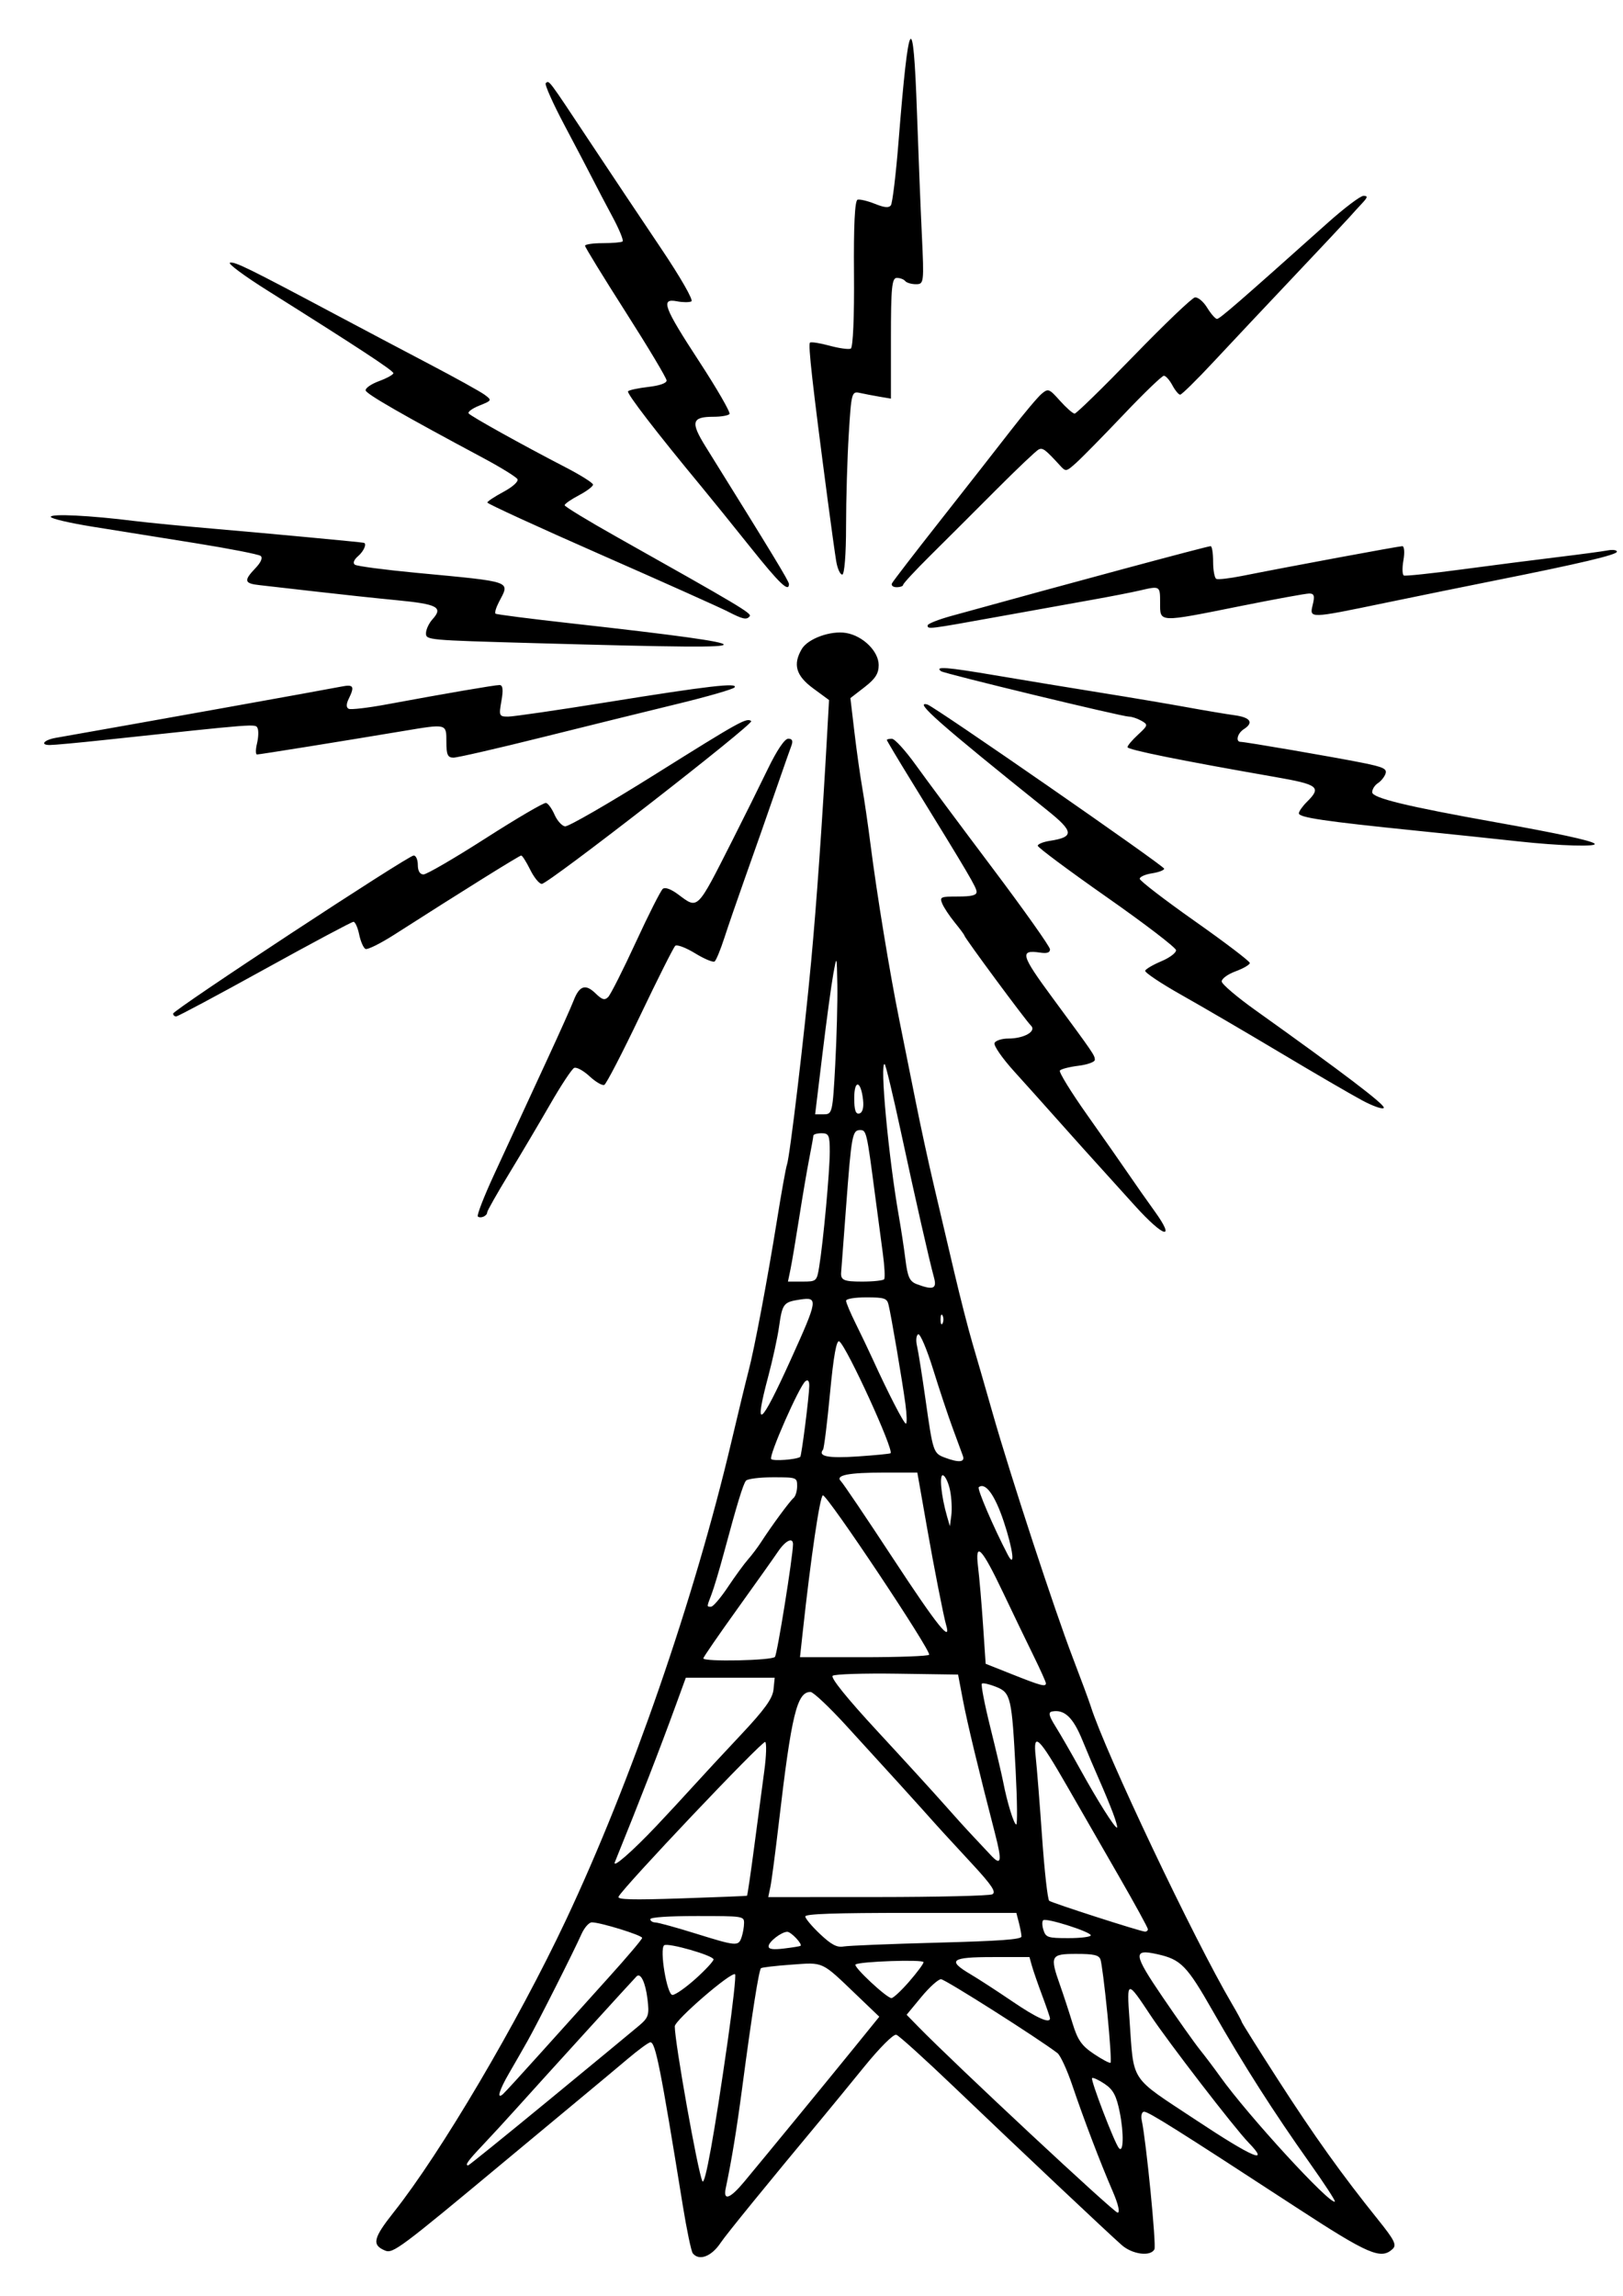 <?xml version="1.0" encoding="UTF-8" standalone="no"?>
<!-- Created with Inkscape (http://www.inkscape.org/) -->

<svg
   width="210mm"
   height="297mm"
   viewBox="0 0 210 297"
   version="1.1"
   id="svg5"
   xml:space="preserve"
   sodipodi:docname="radio.svg"
   inkscape:version="1.2.2 (b0a8486541, 2022-12-01)"
   xmlns:inkscape="http://www.inkscape.org/namespaces/inkscape"
   xmlns:sodipodi="http://sodipodi.sourceforge.net/DTD/sodipodi-0.dtd"
   xmlns="http://www.w3.org/2000/svg"
   xmlns:svg="http://www.w3.org/2000/svg"><sodipodi:namedview
     id="namedview7"
     pagecolor="#ffffff"
     bordercolor="#000000"
     borderopacity="0.25"
     inkscape:showpageshadow="2"
     inkscape:pageopacity="0.0"
     inkscape:pagecheckerboard="0"
     inkscape:deskcolor="#d1d1d1"
     inkscape:document-units="mm"
     showgrid="false"
     inkscape:zoom="0.34285532"
     inkscape:cx="-110.83392"
     inkscape:cy="733.54558"
     inkscape:window-width="1534"
     inkscape:window-height="831"
     inkscape:window-x="0"
     inkscape:window-y="0"
     inkscape:window-maximized="1"
     inkscape:current-layer="layer1" /><defs
     id="defs2" /><g
     inkscape:label="Layer 1"
     inkscape:groupmode="layer"
     id="layer1"><path
       style="fill:#000000;stroke-width:0.464"
       d="m 89.64,291.506 c -0.203,-0.254 -0.788,-3.056 -1.301,-6.227 -2.874,-17.782 -3.528,-21.077 -4.185,-21.077 -0.218,0 -1.538,0.965 -2.933,2.144 -1.396,1.179 -3.87,3.246 -5.498,4.594 -1.628,1.347 -6.271,5.206 -10.316,8.575 -13.673,11.385 -14.566,12.052 -15.579,11.632 -1.749,-0.724 -1.549,-1.601 1.142,-4.993 6.061,-7.642 16.006,-24.507 22.214,-37.672 8.469,-17.961 16.654,-41.615 21.474,-62.065 0.9,-3.818 1.88,-7.86 2.178,-8.983 0.756,-2.847 2.455,-11.847 3.7,-19.6 0.577,-3.593 1.155,-6.809 1.284,-7.146 0.366,-0.952 2.256,-16.823 3.137,-26.337 0.716,-7.728 1.415,-17.677 2.076,-29.552 l 0.236,-4.236 -2.065,-1.52 c -2.216,-1.631 -2.636,-3.088 -1.464,-5.078 0.795,-1.35 3.745,-2.418 5.742,-2.079 2.178,0.37 4.211,2.375 4.211,4.154 0,1.097 -0.434,1.775 -1.83,2.855 l -1.83,1.416 0.515,4.362 c 0.283,2.399 0.74,5.648 1.016,7.22 0.276,1.572 0.758,4.879 1.072,7.35 0.808,6.367 2.5,16.683 3.716,22.662 0.571,2.807 1.53,7.585 2.132,10.616 0.602,3.032 1.657,7.901 2.346,10.821 0.688,2.92 1.875,7.973 2.638,11.229 0.763,3.256 1.822,7.391 2.353,9.187 0.531,1.797 1.726,5.931 2.654,9.187 2.287,8.019 7.96,25.323 10.33,31.504 1.063,2.773 2.106,5.592 2.319,6.266 1.891,5.991 13.356,30.151 18.267,38.497 0.698,1.186 1.269,2.24 1.269,2.342 0,0.102 2.1,3.45 4.668,7.44 4.696,7.298 8.296,12.333 12.989,18.17 2.112,2.627 2.428,3.262 1.876,3.777 -1.517,1.414 -3.113,0.724 -12.508,-5.404 -15.3,-9.981 -19.07,-12.352 -19.644,-12.352 -0.303,0 -0.441,0.502 -0.31,1.123 0.582,2.753 1.901,16.146 1.641,16.67 -0.484,0.976 -2.848,0.674 -4.231,-0.541 -1.761,-1.546 -13.4,-12.519 -21.684,-20.443 -3.773,-3.609 -7.14,-6.654 -7.482,-6.766 -0.359,-0.118 -2.123,1.642 -4.173,4.162 -1.953,2.401 -4.316,5.284 -5.251,6.407 -7.14,8.576 -12.617,15.301 -13.3,16.333 -1.184,1.787 -2.792,2.399 -3.61,1.375 z m 54.338,-8.01 c -1.604,-3.706 -3.743,-9.319 -5.237,-13.739 -0.676,-1.998 -1.541,-3.871 -1.924,-4.162 -2.582,-1.965 -14.536,-9.549 -15.059,-9.553 -0.354,-0.003 -1.5,1.03 -2.547,2.297 l -1.904,2.303 1.492,1.529 c 4.71,4.827 25.33,24.059 25.805,24.069 0.34,0.008 0.089,-1.092 -0.626,-2.744 z m 25.508,-3.65 c -4.7,-6.625 -8.6,-12.737 -12.552,-19.668 -3.382,-5.931 -4.127,-6.692 -7.221,-7.379 -3.161,-0.701 -3.074,-0.02 0.702,5.531 1.968,2.893 4.146,5.967 4.84,6.832 0.694,0.865 1.872,2.426 2.617,3.471 3.574,5.011 14.24,16.632 14.848,16.177 0.103,-0.077 -1.353,-2.31 -3.234,-4.963 z m -73.216,2.425 c 2.788,-3.348 10.874,-13.202 14.257,-17.374 l 3.244,-4.001 -2.901,-2.778 c -4.65,-4.453 -4.245,-4.264 -8.463,-3.96 -2.03,0.146 -3.803,0.352 -3.94,0.458 -0.272,0.21 -1.176,5.957 -2.44,15.508 -0.715,5.402 -1.34,9.217 -2.125,12.964 -0.351,1.674 0.553,1.362 2.368,-0.817 z m -2.09,-18.389 c 0.651,-4.556 1.069,-8.371 0.931,-8.478 -0.487,-0.377 -7.802,5.941 -7.802,6.738 0,2.091 2.98,18.806 3.571,20.028 0.335,0.693 1.557,-6.078 3.301,-18.287 z m -23.125,7.773 c 5.664,-4.66 10.907,-8.989 11.652,-9.621 1.216,-1.032 1.324,-1.383 1.064,-3.471 -0.261,-2.098 -0.872,-3.376 -1.389,-2.908 -0.24,0.217 -12.286,13.459 -15.575,17.122 -1.311,1.46 -3.29,3.611 -4.397,4.78 -1.865,1.969 -2.293,2.569 -1.833,2.569 0.099,0 4.815,-3.813 10.479,-8.473 z m 90.495,5.524 c -1.815,-1.871 -10.39,-13.001 -12.673,-16.447 -3.057,-4.616 -3.098,-4.609 -2.739,0.408 0.604,8.447 -0.122,7.342 8.638,13.141 7.334,4.855 9.619,5.832 6.774,2.898 z m -16.664,-3.91 c -0.428,-2.146 -0.848,-2.94 -1.945,-3.677 -0.77,-0.517 -1.506,-0.858 -1.635,-0.757 -0.24,0.186 2.865,8.306 3.46,9.047 0.604,0.752 0.672,-1.848 0.121,-4.613 z m -74.973,-7.637 c 2.42,-2.695 6.374,-7.085 8.787,-9.755 2.413,-2.671 4.387,-5 4.387,-5.177 0,-0.344 -5.398,-2.013 -6.51,-2.013 -0.366,0 -0.972,0.689 -1.346,1.531 -1.006,2.265 -5.63,11.429 -6.954,13.781 -0.632,1.123 -1.714,3.012 -2.404,4.197 -1.272,2.184 -1.647,3.451 -0.807,2.724 0.246,-0.213 2.428,-2.593 4.848,-5.288 z m 73.364,-5.186 c -0.341,-3.436 -0.741,-6.569 -0.889,-6.962 -0.213,-0.567 -0.859,-0.715 -3.135,-0.715 -3.326,0 -3.444,0.232 -2.077,4.096 0.434,1.228 1.154,3.427 1.601,4.887 0.659,2.157 1.177,2.898 2.76,3.957 1.072,0.716 2.042,1.231 2.155,1.143 0.113,-0.088 -0.073,-2.971 -0.414,-6.407 z m -7.419,0.656 c 0,-0.134 -0.457,-1.466 -1.015,-2.96 -0.558,-1.495 -1.157,-3.223 -1.329,-3.84 l -0.314,-1.123 h -4.739 c -5.417,0 -5.953,0.412 -2.89,2.22 1.017,0.6 3.451,2.181 5.409,3.512 3.164,2.152 4.879,2.922 4.879,2.192 z m -18.22,-4.754 c 1.024,-1.176 1.861,-2.305 1.861,-2.508 0,-0.38 -8.292,-0.098 -8.805,0.299 -0.337,0.261 4.036,4.348 4.652,4.348 0.237,0 1.269,-0.962 2.292,-2.138 z m -27.639,-0.358 c 1.278,-1.148 2.323,-2.277 2.323,-2.507 0,-0.508 -5.907,-2.2 -6.386,-1.829 -0.631,0.488 0.361,6.424 1.073,6.424 0.366,0 1.711,-0.939 2.989,-2.088 z m 13.574,-4.259 c 0.312,-0.197 -1.209,-1.819 -1.705,-1.819 -0.757,0 -2.421,1.289 -2.421,1.875 0,0.375 0.562,0.456 1.979,0.287 1.088,-0.13 2.055,-0.284 2.147,-0.343 z m 17.642,-0.414 c 8.173,-0.216 10.95,-0.418 10.95,-0.796 0,-0.279 -0.148,-1.082 -0.33,-1.783 l -0.33,-1.276 h -13.654 c -9.918,0 -13.654,0.128 -13.654,0.468 0,0.258 0.862,1.282 1.915,2.277 1.451,1.37 2.186,1.759 3.034,1.604 0.616,-0.112 6.047,-0.334 12.069,-0.493 z m -25.267,-0.691 c 0.175,-0.505 0.321,-1.332 0.325,-1.837 0.008,-0.9 -0.118,-0.919 -6.061,-0.919 -3.694,0 -6.069,0.16 -6.069,0.408 0,0.225 0.297,0.416 0.66,0.425 0.363,0.009 2.678,0.645 5.145,1.413 5.359,1.668 5.592,1.688 6,0.51 z m 45.188,-0.259 c 0,-0.455 -5.734,-2.28 -6.151,-1.957 -0.17,0.131 -0.157,0.706 0.029,1.278 0.31,0.956 0.57,1.04 3.23,1.04 1.591,0 2.892,-0.162 2.892,-0.361 z m 7.388,-0.794 c 0,-0.186 -1.685,-3.264 -3.745,-6.839 -2.06,-3.576 -5.062,-8.798 -6.673,-11.605 -3.725,-6.492 -4.464,-7.19 -4.098,-3.868 0.148,1.341 0.52,6.022 0.826,10.401 0.307,4.379 0.722,8.086 0.923,8.237 0.388,0.292 11.7,3.934 12.371,3.984 0.218,0.016 0.396,-0.123 0.396,-0.309 z m -51.87,-4.327 c 0.06,-0.035 0.482,-2.904 0.938,-6.376 0.456,-3.472 1.041,-7.875 1.3,-9.783 0.259,-1.909 0.312,-3.591 0.118,-3.737 -0.328,-0.247 -18.512,18.94 -18.981,20.027 -0.161,0.373 1.767,0.423 8.153,0.21 4.6,-0.153 8.412,-0.306 8.472,-0.341 z m 31.738,-0.188 c 0.548,-0.269 -0.064,-1.187 -2.647,-3.975 -3.399,-3.668 -4.175,-4.518 -6.475,-7.096 -1.35,-1.513 -3.379,-3.743 -9.795,-10.768 -2.177,-2.383 -4.249,-4.335 -4.604,-4.337 -1.754,-0.009 -2.465,2.929 -4.101,16.942 -0.446,3.818 -0.936,7.539 -1.09,8.269 l -0.279,1.327 14.14,-0.006 c 7.777,-0.003 14.461,-0.163 14.852,-0.355 z M 84.934,236.215 c 1.451,-1.535 3.588,-3.842 4.749,-5.126 1.161,-1.284 3.941,-4.281 6.178,-6.66 3.074,-3.27 4.105,-4.699 4.222,-5.857 l 0.155,-1.532 h -5.749 -5.749 l -1.266,3.471 c -2.167,5.942 -4.556,12.092 -7.916,20.383 -0.367,0.906 2.249,-1.371 5.376,-4.679 z m 43.821,1.018 c -2.124,-8.208 -3.607,-14.374 -4.169,-17.334 l -0.62,-3.267 -7.866,-0.113 c -4.403,-0.063 -8.083,0.055 -8.36,0.269 -0.307,0.238 1.874,2.941 5.764,7.145 3.442,3.719 7.327,7.974 8.633,9.456 1.306,1.481 2.968,3.318 3.694,4.081 0.726,0.763 1.779,1.888 2.342,2.499 1.381,1.501 1.515,0.871 0.582,-2.736 z m 15.234,-2.737 c -0.405,-1.067 -1.185,-2.95 -1.734,-4.185 -0.549,-1.235 -1.549,-3.592 -2.224,-5.237 -1.189,-2.9 -2.304,-3.955 -3.882,-3.67 -0.548,0.099 -0.448,0.544 0.44,1.965 0.632,1.011 2.061,3.491 3.177,5.512 2.239,4.056 4.441,7.554 4.756,7.554 0.112,0 -0.128,-0.873 -0.533,-1.94 z m -12.567,-5.308 c -0.499,-9.628 -0.633,-10.206 -2.537,-10.967 -0.863,-0.345 -1.69,-0.535 -1.837,-0.421 -0.147,0.114 0.341,2.654 1.085,5.645 0.744,2.991 1.494,6.173 1.667,7.071 0.512,2.651 1.391,5.512 1.694,5.512 0.155,0 0.122,-3.078 -0.073,-6.839 z m 3.906,-11.433 c -0.001,-0.168 -0.725,-1.776 -1.608,-3.573 -0.883,-1.797 -2.642,-5.446 -3.907,-8.109 -2.807,-5.906 -3.688,-6.805 -3.258,-3.325 0.166,1.347 0.455,4.709 0.641,7.47 l 0.339,5.02 3.502,1.391 c 3.685,1.464 4.295,1.624 4.292,1.125 z m -35.057,-3.41 c 0.3,-0.375 2.314,-12.935 2.335,-14.556 0.012,-0.972 -0.966,-0.504 -1.929,0.922 -0.532,0.788 -2.926,4.161 -5.321,7.497 -2.394,3.336 -4.354,6.183 -4.354,6.326 0,0.468 8.888,0.287 9.268,-0.189 z m 19.946,-0.275 c 0.341,-0.426 -13.197,-20.737 -13.744,-20.621 -0.383,0.081 -1.556,8.023 -2.595,17.569 l -0.367,3.369 h 8.227 c 4.525,0 8.341,-0.143 8.48,-0.317 z m 2.197,-3.869 c -0.312,-1.058 -1.592,-7.576 -2.427,-12.352 -0.314,-1.797 -0.734,-4.185 -0.934,-5.308 l -0.363,-2.042 h -4.213 c -4.743,0 -6.464,0.343 -5.662,1.128 0.284,0.278 3.32,4.778 6.747,9.999 5.698,8.682 7.578,11.034 6.853,8.575 z m -28.229,-4.9 c 0.939,-1.404 2.112,-3.011 2.609,-3.573 0.496,-0.561 1.257,-1.572 1.692,-2.246 1.325,-2.055 3.702,-5.286 4.192,-5.696 0.254,-0.213 0.463,-0.902 0.463,-1.531 0,-1.124 -0.053,-1.143 -3.135,-1.143 -1.724,0 -3.294,0.199 -3.489,0.443 -0.373,0.467 -1.136,2.967 -2.855,9.357 -0.574,2.134 -1.288,4.521 -1.587,5.306 -0.656,1.723 -0.652,1.636 -0.069,1.636 0.261,0 1.242,-1.148 2.181,-2.552 z m 35.679,-8.497 c -1.146,-3.422 -2.358,-5.083 -3.223,-4.414 -0.242,0.187 1.922,5.229 3.746,8.725 1.013,1.942 0.696,-0.67 -0.523,-4.312 z m -6.923,-3.937 c -0.185,-0.955 -0.587,-1.856 -0.893,-2.003 -0.558,-0.267 -0.284,2.652 0.502,5.351 l 0.357,1.225 0.185,-1.418 c 0.102,-0.78 0.034,-2.2 -0.152,-3.155 z m -19.399,-4.394 c 0.171,-0.115 1.149,-7.81 1.168,-9.183 0.008,-0.645 -0.168,-0.86 -0.497,-0.605 -0.785,0.607 -4.766,9.647 -4.432,10.064 0.238,0.298 3.237,0.077 3.761,-0.276 z m 21.052,-0.118 c -0.14,-0.393 -0.731,-2.001 -1.315,-3.573 -0.583,-1.572 -1.726,-5.003 -2.539,-7.623 -0.813,-2.621 -1.684,-4.667 -1.935,-4.547 -0.251,0.12 -0.321,0.794 -0.155,1.499 0.166,0.704 0.666,3.853 1.111,6.997 0.957,6.762 1.004,6.902 2.52,7.468 1.783,0.666 2.599,0.588 2.312,-0.22 z m -9.371,-0.353 c 0.502,-0.338 -5.599,-13.679 -6.615,-14.466 -0.366,-0.283 -0.752,1.84 -1.207,6.639 -0.368,3.881 -0.778,7.194 -0.912,7.362 -0.692,0.87 0.661,1.136 4.478,0.878 2.226,-0.15 4.141,-0.336 4.256,-0.414 z m 1.926,-6.385 c -0.403,-2.999 -1.856,-11.538 -2.189,-12.862 -0.202,-0.806 -0.553,-0.919 -2.859,-0.919 -1.529,0 -2.628,0.184 -2.628,0.441 0,0.242 0.562,1.575 1.25,2.96 0.687,1.386 1.668,3.438 2.18,4.561 2.02,4.432 4.049,8.371 4.312,8.371 0.153,0 0.123,-1.148 -0.066,-2.552 z m -14.823,-5.75 c 3.505,-7.739 3.562,-8.106 1.21,-7.752 -2.166,0.326 -2.309,0.511 -2.74,3.548 -0.195,1.376 -0.816,4.231 -1.38,6.344 -1.944,7.282 -1.065,6.636 2.91,-2.14 z m 19.634,-5.683 c -0.146,-0.281 -0.266,-0.051 -0.266,0.51 0,0.561 0.12,0.791 0.266,0.51 0.146,-0.281 0.146,-0.74 0,-1.021 z m -1.107,-4.9 c -0.631,-2.316 -2.383,-10.03 -4.283,-18.859 -1.012,-4.702 -1.954,-8.637 -2.093,-8.745 -0.685,-0.53 0.495,12.132 1.84,19.744 0.278,1.572 0.658,4.079 0.844,5.571 0.278,2.223 0.544,2.79 1.471,3.137 2.11,0.79 2.615,0.597 2.221,-0.848 z m -14.856,-1.429 c 0.532,-3.263 1.366,-12.331 1.366,-14.861 0,-2.118 -0.12,-2.391 -1.055,-2.391 -0.58,0 -1.06,0.138 -1.066,0.306 -0.006,0.168 -0.245,1.501 -0.532,2.96 -0.287,1.46 -0.875,4.916 -1.307,7.68 -0.432,2.764 -0.935,5.75 -1.118,6.635 l -0.333,1.609 h 1.865 c 1.829,0 1.871,-0.038 2.181,-1.94 z m 8.404,1.633 c 0.132,-0.168 0.053,-1.684 -0.176,-3.369 -0.229,-1.684 -0.693,-5.176 -1.032,-7.758 -1.038,-7.928 -1.093,-8.167 -1.895,-8.167 -1.015,0 -1.126,0.609 -1.83,10.004 -0.337,4.492 -0.62,8.258 -0.63,8.371 -0.089,1.038 0.325,1.225 2.715,1.225 1.434,0 2.716,-0.138 2.848,-0.306 z m -6.331,-27.766 c 0.19,-3.537 0.312,-8.177 0.273,-10.31 -0.071,-3.867 -0.073,-3.872 -0.52,-1.429 -0.247,1.347 -0.877,5.987 -1.401,10.31 l -0.952,7.86 h 1.128 c 1.09,0 1.14,-0.218 1.473,-6.431 z m 3.6,4.555 c -0.281,-2.513 -1.141,-2.674 -1.141,-0.213 0,1.547 0.187,2.108 0.66,1.983 0.421,-0.111 0.595,-0.753 0.481,-1.769 z m 35.182,13.708 c -6.274,-6.929 -8.091,-8.948 -10.466,-11.625 -1.306,-1.473 -3.637,-4.071 -5.179,-5.775 -1.542,-1.704 -2.678,-3.353 -2.523,-3.665 0.155,-0.312 0.956,-0.567 1.78,-0.567 2.058,0 3.703,-0.953 2.918,-1.691 -0.634,-0.596 -8.605,-11.381 -8.605,-11.643 0,-0.086 -0.559,-0.843 -1.242,-1.68 -0.683,-0.838 -1.412,-1.937 -1.619,-2.442 -0.353,-0.861 -0.226,-0.919 2.034,-0.919 1.766,0 2.41,-0.16 2.41,-0.599 0,-0.565 -0.909,-2.109 -8.506,-14.445 -1.707,-2.772 -3.104,-5.115 -3.104,-5.206 0,-0.091 0.297,-0.161 0.66,-0.154 0.363,0.006 1.744,1.522 3.07,3.369 1.326,1.846 5.778,7.833 9.895,13.304 4.116,5.471 7.484,10.223 7.484,10.562 0,0.432 -0.383,0.559 -1.285,0.425 -2.673,-0.395 -2.483,0.298 1.604,5.842 5.374,7.29 5.479,7.445 5.483,8.029 0.002,0.278 -0.952,0.624 -2.119,0.768 -1.167,0.144 -2.249,0.421 -2.405,0.616 -0.155,0.194 1.441,2.788 3.547,5.765 2.106,2.977 4.517,6.423 5.357,7.658 0.84,1.235 2.346,3.379 3.346,4.764 2.799,3.878 1.21,3.445 -2.534,-0.69 z m -85.023,1.39 c -0.164,-0.127 0.777,-2.556 2.09,-5.399 1.313,-2.843 2.81,-6.087 3.327,-7.21 0.516,-1.123 2.172,-4.706 3.679,-7.962 1.507,-3.256 2.987,-6.564 3.289,-7.35 0.746,-1.943 1.535,-2.212 2.824,-0.961 0.876,0.85 1.187,0.943 1.647,0.494 0.312,-0.304 1.923,-3.493 3.581,-7.087 1.657,-3.593 3.231,-6.707 3.498,-6.918 0.301,-0.239 1.047,0.032 1.968,0.715 2.632,1.951 2.371,2.212 7.073,-7.067 1.423,-2.807 3.452,-6.896 4.51,-9.085 1.192,-2.468 2.208,-3.981 2.673,-3.981 0.527,0 0.647,0.273 0.406,0.919 -0.188,0.505 -0.789,2.205 -1.333,3.777 -2.023,5.837 -3.167,9.103 -4.794,13.679 -0.918,2.583 -2.069,5.926 -2.556,7.429 -0.488,1.503 -1.048,2.857 -1.244,3.01 -0.197,0.152 -1.334,-0.322 -2.527,-1.053 -1.193,-0.731 -2.35,-1.167 -2.571,-0.968 -0.221,0.199 -2.271,4.278 -4.556,9.064 -2.284,4.786 -4.364,8.803 -4.622,8.926 -0.257,0.123 -1.118,-0.379 -1.913,-1.115 -0.795,-0.737 -1.691,-1.222 -1.992,-1.078 -0.301,0.144 -1.687,2.242 -3.079,4.663 -1.393,2.421 -3.801,6.487 -5.351,9.037 -1.551,2.55 -2.819,4.79 -2.819,4.978 0,0.458 -0.833,0.835 -1.206,0.546 z m 114.398,-15.037 c -1.45,-0.777 -6.199,-3.541 -10.553,-6.142 -4.354,-2.601 -10.107,-5.963 -12.785,-7.471 -2.678,-1.508 -4.799,-2.926 -4.714,-3.15 0.086,-0.225 1.029,-0.776 2.097,-1.225 1.068,-0.449 1.922,-1.092 1.898,-1.429 -0.024,-0.337 -4.061,-3.426 -8.97,-6.864 -4.909,-3.438 -8.926,-6.429 -8.926,-6.645 0,-0.217 0.707,-0.504 1.571,-0.637 3.166,-0.49 3.108,-1.189 -0.329,-3.944 -14.002,-11.225 -17.367,-14.194 -15.519,-13.691 0.877,0.239 30.635,20.87 30.635,21.239 0,0.195 -0.712,0.465 -1.583,0.6 -0.871,0.135 -1.582,0.452 -1.581,0.704 0.001,0.253 3.207,2.718 7.124,5.478 3.917,2.76 7.122,5.198 7.122,5.417 0,0.219 -0.831,0.705 -1.847,1.08 -1.022,0.377 -1.821,0.967 -1.788,1.32 0.032,0.351 1.991,2.018 4.354,3.703 11.392,8.128 16.791,12.232 16.619,12.632 -0.104,0.242 -1.37,-0.194 -2.826,-0.974 z M 22.4,131.127 c 0,-0.471 30.412,-20.455 31.128,-20.455 0.294,0 0.534,0.551 0.534,1.225 0,0.777 0.27,1.225 0.737,1.225 0.405,0 4.027,-2.108 8.048,-4.683 4.021,-2.576 7.531,-4.632 7.802,-4.569 0.27,0.063 0.766,0.746 1.102,1.519 0.336,0.772 0.946,1.455 1.356,1.517 0.41,0.062 5.613,-2.938 11.563,-6.666 11.108,-6.961 11.933,-7.419 12.531,-6.956 0.422,0.327 -26.258,21.064 -27.1,21.064 -0.326,0 -1,-0.827 -1.499,-1.837 -0.499,-1.011 -1.023,-1.837 -1.164,-1.837 -0.232,0 -7.698,4.655 -16.39,10.219 -1.803,1.154 -3.493,1.995 -3.757,1.869 -0.263,-0.126 -0.632,-0.968 -0.818,-1.871 -0.187,-0.903 -0.519,-1.642 -0.739,-1.642 -0.22,0 -5.382,2.754 -11.471,6.119 -6.09,3.366 -11.25,6.122 -11.468,6.125 -0.218,0.003 -0.396,-0.161 -0.396,-0.364 z M 196.281,108.826 c -2.612,-0.288 -8.549,-0.91 -13.193,-1.383 -11.684,-1.19 -15.042,-1.688 -15.028,-2.227 0.006,-0.255 0.476,-0.924 1.044,-1.485 1.921,-1.9 1.492,-2.237 -4.09,-3.21 -12.24,-2.135 -19.129,-3.527 -19.129,-3.864 0,-0.199 0.617,-0.929 1.371,-1.622 1.294,-1.19 1.318,-1.29 0.427,-1.794 -0.519,-0.294 -1.242,-0.534 -1.606,-0.534 -0.896,0 -23.913,-5.561 -24.32,-5.876 -0.847,-0.655 0.699,-0.538 7.003,0.531 3.759,0.637 9.922,1.653 13.695,2.256 3.773,0.603 8.76,1.444 11.082,1.868 2.322,0.424 5.112,0.893 6.201,1.041 2.077,0.284 2.519,0.958 1.187,1.813 -0.823,0.529 -1.088,1.633 -0.392,1.633 0.614,0 12.126,1.98 15.762,2.711 2.695,0.542 3.19,0.776 2.977,1.406 -0.141,0.416 -0.586,0.969 -0.99,1.228 -0.404,0.259 -0.735,0.785 -0.735,1.168 0,0.748 4.457,1.83 16.095,3.908 7.755,1.384 12.03,2.303 12.639,2.715 0.708,0.479 -4.395,0.335 -10,-0.282 z M 57.757,95.972 c 0,-2.368 0.076,-2.349 -5.541,-1.41 -7.893,1.32 -18.626,3.043 -18.959,3.043 -0.192,0 -0.194,-0.642 -0.004,-1.426 0.19,-0.784 0.222,-1.675 0.071,-1.98 -0.287,-0.578 0.201,-0.616 -19.861,1.534 -3.319,0.356 -6.48,0.647 -7.023,0.647 -1.3,0 -0.744,-0.661 0.781,-0.929 C 17.975,93.562 42.041,89.243 44.169,88.821 c 1.589,-0.315 1.75,-0.043 0.944,1.597 -0.326,0.664 -0.325,1.12 0.004,1.277 0.281,0.134 2.469,-0.118 4.861,-0.561 7.815,-1.447 14.031,-2.513 14.655,-2.513 0.431,0 0.505,0.604 0.249,2.042 -0.346,1.949 -0.307,2.042 0.874,2.041 0.68,-4.01e-4 6.461,-0.842 12.846,-1.87 12.98,-2.09 16.955,-2.551 16.44,-1.906 -0.185,0.232 -3.485,1.186 -7.333,2.12 -3.848,0.934 -11.748,2.883 -17.555,4.332 -5.807,1.448 -10.972,2.633 -11.478,2.633 -0.751,0 -0.919,-0.373 -0.919,-2.042 z M 68.971,83.195 C 55.289,82.812 55.118,82.796 55.118,81.926 c 0,-0.484 0.377,-1.298 0.839,-1.807 1.415,-1.563 0.667,-1.963 -4.619,-2.472 -2.71,-0.261 -7.42,-0.765 -10.468,-1.119 -3.048,-0.355 -6.313,-0.727 -7.256,-0.827 -2.021,-0.215 -2.113,-0.578 -0.558,-2.206 0.719,-0.752 0.969,-1.353 0.66,-1.584 C 33.442,71.706 29.656,70.967 25.303,70.27 20.949,69.572 14.953,68.612 11.978,68.136 9.003,67.66 6.569,67.088 6.569,66.863 c 0,-0.433 5.102,-0.18 10.818,0.535 1.741,0.218 6.61,0.691 10.818,1.052 6.506,0.557 18.44,1.676 18.866,1.769 0.435,0.095 0.002,1.097 -0.753,1.742 -0.528,0.451 -0.688,0.893 -0.396,1.095 0.269,0.186 3.813,0.655 7.877,1.041 12.763,1.213 12.195,1.013 10.754,3.792 -0.374,0.721 -0.571,1.396 -0.437,1.5 0.134,0.104 4.516,0.665 9.739,1.247 13.871,1.547 19.786,2.369 19.786,2.75 0,0.391 -5.436,0.349 -24.67,-0.19 z m 51.056,-2.294 c 0,-0.204 1.365,-0.748 3.034,-1.21 15.554,-4.301 33.151,-9.036 33.583,-9.036 0.178,0 0.323,0.908 0.323,2.018 0,1.11 0.186,2.107 0.414,2.216 0.228,0.109 1.712,-0.061 3.298,-0.377 6.009,-1.199 20.318,-3.856 20.766,-3.856 0.257,1.54e-4 0.322,0.819 0.145,1.82 -0.177,1.001 -0.15,1.891 0.06,1.978 0.21,0.087 3.588,-0.27 7.507,-0.793 3.918,-0.524 9.499,-1.239 12.401,-1.591 2.902,-0.351 5.811,-0.741 6.464,-0.866 0.653,-0.125 1.187,-0.049 1.187,0.169 0,0.402 -4.829,1.542 -15.831,3.736 -3.338,0.666 -9.677,1.957 -14.088,2.87 -9.988,2.068 -9.875,2.065 -9.43,0.231 0.273,-1.128 0.176,-1.429 -0.462,-1.429 -0.444,0 -4.467,0.735 -8.938,1.633 -10.63,2.135 -10.354,2.146 -10.354,-0.408 0,-2.237 0.012,-2.23 -2.642,-1.613 -1.014,0.236 -3.743,0.769 -6.065,1.184 -2.322,0.415 -7.889,1.417 -12.371,2.225 -9.013,1.626 -9.001,1.624 -9.001,1.099 z M 94.159,79.105 c -1.011,-0.518 -8.427,-3.84 -16.481,-7.381 -8.054,-3.542 -14.635,-6.563 -14.624,-6.714 0.012,-0.151 0.956,-0.775 2.099,-1.387 1.181,-0.632 1.959,-1.338 1.802,-1.633 -0.153,-0.286 -2.168,-1.531 -4.479,-2.766 -10.262,-5.485 -15.021,-8.217 -15.16,-8.703 -0.083,-0.288 0.689,-0.833 1.715,-1.212 1.026,-0.379 1.865,-0.843 1.865,-1.033 0,-0.33 -4.519,-3.297 -16.29,-10.694 -3.01,-1.891 -5.191,-3.511 -4.848,-3.599 0.624,-0.161 2.395,0.708 13.75,6.753 3.338,1.777 8.8,4.663 12.137,6.415 3.338,1.751 6.515,3.514 7.06,3.916 0.966,0.713 0.949,0.749 -0.677,1.399 -0.918,0.367 -1.543,0.826 -1.389,1.018 0.309,0.387 7.009,4.112 12.535,6.969 1.95,1.008 3.551,2.017 3.558,2.241 0.008,0.225 -0.816,0.845 -1.83,1.38 -1.014,0.534 -1.843,1.112 -1.843,1.284 0,0.172 3.028,2.015 6.728,4.095 15.794,8.878 17.511,9.901 17.222,10.262 -0.407,0.509 -0.858,0.413 -2.852,-0.609 z m 2.907,-8.347 c -2.287,-2.863 -5.147,-6.4 -6.356,-7.86 -5.728,-6.915 -9.655,-12.019 -9.448,-12.278 0.125,-0.157 1.3,-0.41 2.609,-0.562 1.486,-0.172 2.381,-0.486 2.381,-0.834 0,-0.307 -2.375,-4.278 -5.277,-8.825 -2.902,-4.547 -5.277,-8.419 -5.277,-8.605 0,-0.186 1.029,-0.338 2.287,-0.338 1.258,0 2.415,-0.099 2.572,-0.221 0.157,-0.121 -0.425,-1.545 -1.294,-3.165 -0.869,-1.619 -1.998,-3.771 -2.51,-4.781 -0.511,-1.011 -2.176,-4.187 -3.699,-7.059 -1.523,-2.872 -2.62,-5.337 -2.437,-5.478 0.463,-0.358 0.215,-0.687 5.602,7.434 2.681,4.042 6.875,10.321 9.318,13.953 2.519,3.744 4.217,6.711 3.922,6.852 -0.286,0.137 -1.125,0.131 -1.864,-0.012 -2.156,-0.419 -1.736,0.72 2.867,7.773 2.316,3.548 4.083,6.611 3.927,6.807 -0.156,0.196 -1.072,0.356 -2.035,0.356 -2.858,0 -3.039,0.673 -1.044,3.879 8.723,14.02 10.774,17.401 10.774,17.758 0,1.128 -1.217,-0.035 -5.018,-4.794 z m 18.353,4.696 c 0.14,-0.281 2.932,-3.91 6.204,-8.064 3.272,-4.155 7.372,-9.391 9.111,-11.637 1.739,-2.246 3.563,-4.414 4.053,-4.819 0.85,-0.702 0.956,-0.661 2.371,0.919 0.815,0.91 1.665,1.654 1.888,1.654 0.224,0 3.659,-3.353 7.633,-7.452 3.974,-4.099 7.541,-7.509 7.925,-7.578 0.384,-0.069 1.1,0.528 1.59,1.327 0.49,0.799 1.063,1.453 1.274,1.453 0.349,0 2.884,-2.199 14.273,-12.383 2.177,-1.947 4.284,-3.54 4.682,-3.54 0.573,-9.26e-4 0.545,0.19 -0.136,0.918 -0.473,0.505 -1.269,1.378 -1.769,1.94 -0.5,0.561 -3.777,4.053 -7.283,7.758 -3.505,3.706 -8.129,8.621 -10.275,10.923 -2.146,2.302 -4.063,4.185 -4.259,4.185 -0.196,0 -0.652,-0.551 -1.013,-1.225 -0.361,-0.674 -0.853,-1.225 -1.094,-1.225 -0.241,0 -2.577,2.251 -5.191,5.002 -2.614,2.751 -5.366,5.553 -6.115,6.227 -1.334,1.2 -1.378,1.208 -2.11,0.408 -1.933,-2.111 -2.254,-2.353 -2.788,-2.097 -0.314,0.15 -2.784,2.494 -5.489,5.208 -2.705,2.714 -6.521,6.523 -8.48,8.463 -1.959,1.941 -3.562,3.667 -3.562,3.837 0,0.17 -0.382,0.309 -0.848,0.309 -0.466,0 -0.733,-0.23 -0.593,-0.51 z m -7.224,-2.858 c -0.157,-0.954 -0.65,-4.492 -1.094,-7.86 -1.965,-14.893 -2.564,-20.205 -2.299,-20.41 0.156,-0.121 1.296,0.057 2.533,0.395 1.237,0.338 2.473,0.507 2.746,0.377 0.291,-0.139 0.463,-4.145 0.416,-9.681 -0.053,-6.213 0.106,-9.491 0.467,-9.584 0.301,-0.078 1.307,0.163 2.236,0.535 1.232,0.493 1.791,0.548 2.065,0.204 0.207,-0.259 0.658,-3.997 1.001,-8.307 1.317,-16.508 1.903,-17.408 2.382,-3.655 0.178,5.111 0.46,12.187 0.628,15.725 0.296,6.256 0.275,6.431 -0.761,6.431 -0.586,0 -1.212,-0.184 -1.391,-0.408 -0.179,-0.225 -0.668,-0.408 -1.087,-0.408 -0.636,0 -0.76,1.282 -0.76,7.809 v 7.809 l -1.451,-0.245 c -0.798,-0.135 -1.948,-0.355 -2.555,-0.49 -1.07,-0.237 -1.114,-0.074 -1.451,5.363 -0.191,3.084 -0.348,8.427 -0.348,11.872 0,3.631 -0.208,6.264 -0.495,6.264 -0.272,0 -0.624,-0.781 -0.781,-1.735 z"
       id="path279" /></g></svg>
